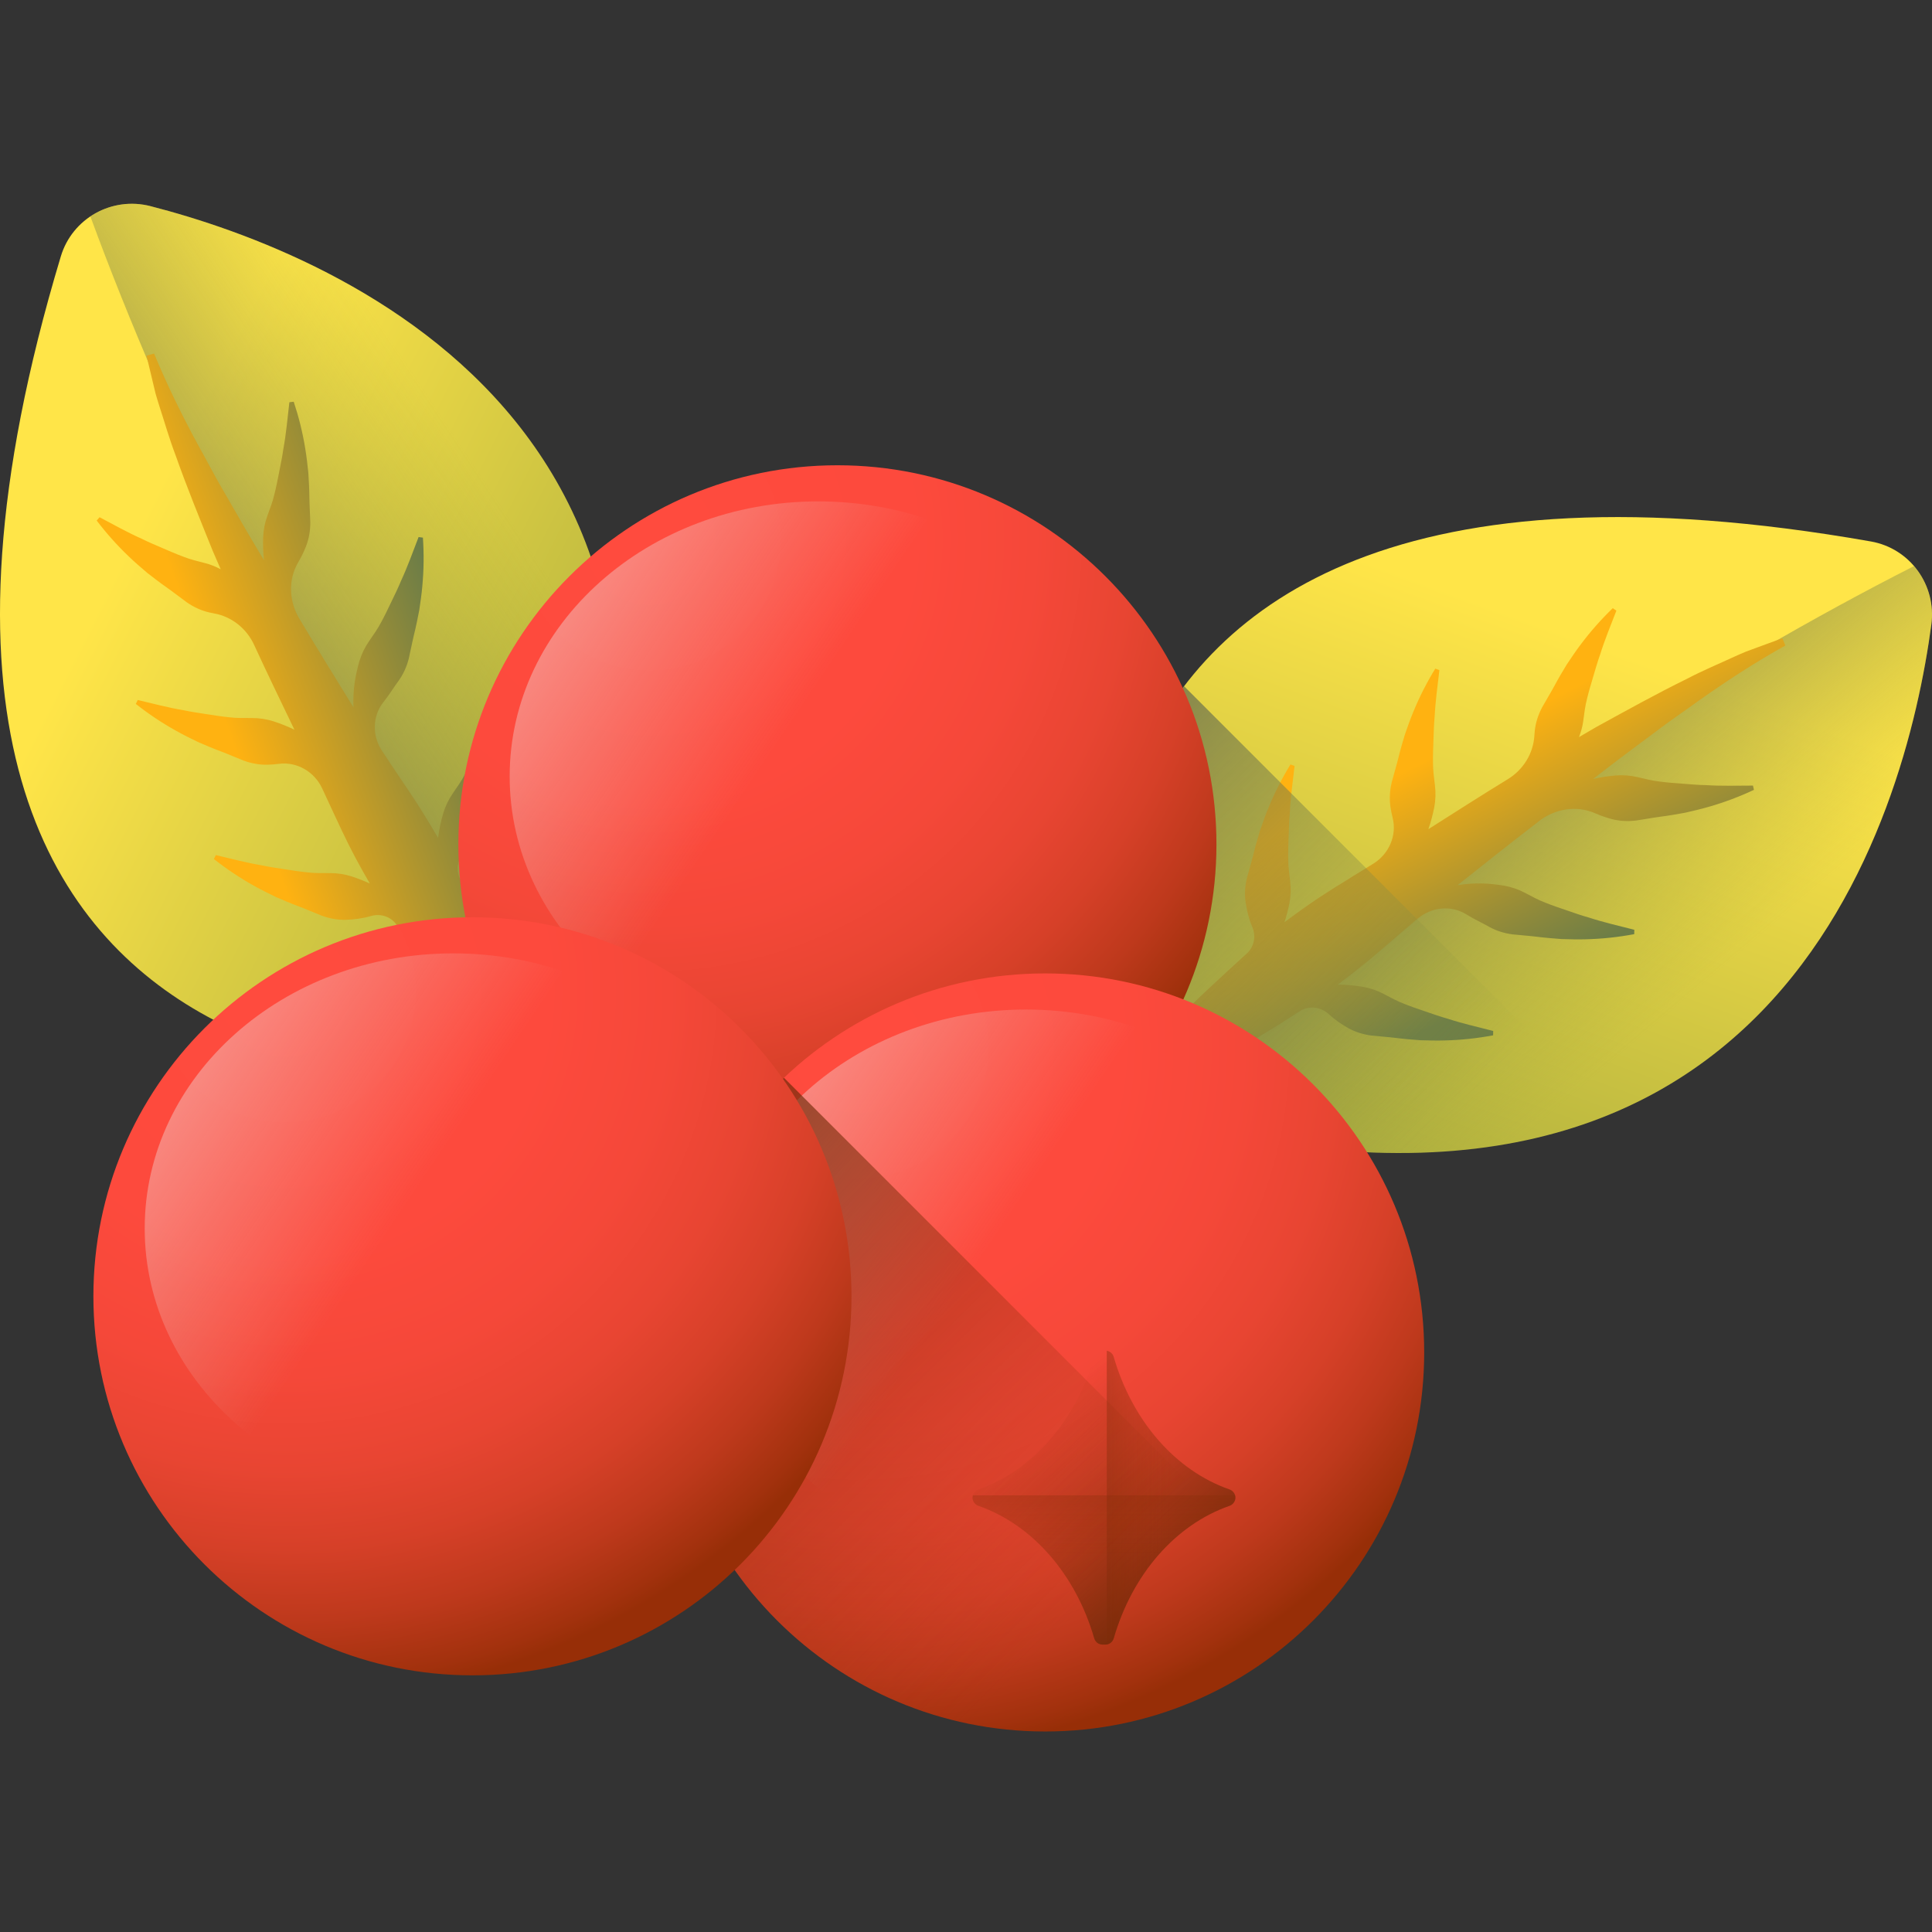 <svg height="512pt" viewBox="0 -54 512.001 512" width="512pt" xmlns="http://www.w3.org/2000/svg" xmlns:xlink="http://www.w3.org/1999/xlink"><rect x="0" y="-54" width="512.001" height="512" fill="#333333" stroke="none"/><linearGradient id="a"><stop offset="0" stop-color="#ffe548"/><stop offset=".969" stop-color="#97a03b"/></linearGradient><linearGradient id="b" gradientTransform="matrix(.83 .565 -.565 .83 411.853 -123.998)" gradientUnits="userSpaceOnUse" x1="136.228" x2="186.54" xlink:href="#a" y1="193.926" y2="393.312"/><linearGradient id="c"><stop offset="0" stop-color="#97a03b" stop-opacity="0"/><stop offset="1" stop-color="#575c55"/></linearGradient><linearGradient id="d" gradientTransform="matrix(.994 .139 -.139 .994 2419.418 315.738)" gradientUnits="userSpaceOnUse" x1="-1964.931" x2="-2056.575" xlink:href="#c" y1="173.125" y2="91.493"/><linearGradient id="e"><stop offset="0" stop-color="#ffb211"/><stop offset="1" stop-color="#6c7d47"/></linearGradient><linearGradient id="f" gradientTransform="matrix(.83 .565 -.565 .83 411.853 -123.998)" gradientUnits="userSpaceOnUse" x1="120.217" x2="175.833" xlink:href="#e" y1="249.697" y2="280.981"/><linearGradient id="g" gradientTransform="matrix(.659 -.758 .758 .659 -67.208 -195.625)" gradientUnits="userSpaceOnUse" x1="-155.619" x2="-105.307" xlink:href="#a" y1="264.741" y2="464.128"/><linearGradient id="h" gradientTransform="matrix(.255 -.971 .971 .255 606.101 -2137.361)" gradientUnits="userSpaceOnUse" x1="-2257.95" x2="-2349.595" xlink:href="#c" y1="107.377" y2="25.744"/><linearGradient id="i" gradientTransform="matrix(.659 -.758 .758 .659 -67.208 -195.625)" gradientUnits="userSpaceOnUse" x1="-171.63" x2="-116.013" xlink:href="#e" y1="320.512" y2="351.796"/><linearGradient id="j" gradientUnits="userSpaceOnUse" x1="373.347" x2="248.583" xlink:href="#c" y1="252.391" y2="127.627"/><linearGradient id="k"><stop offset="0" stop-color="#ff4b3e"/><stop offset=".369" stop-color="#fd4a3d"/><stop offset=".542" stop-color="#f54839"/><stop offset=".675" stop-color="#e84532"/><stop offset=".786" stop-color="#d64028"/><stop offset=".885" stop-color="#be391c"/><stop offset=".973" stop-color="#a2310d"/><stop offset="1" stop-color="#972e07"/></linearGradient><radialGradient id="l" cx="172.224" cy="88.954" gradientUnits="userSpaceOnUse" r="188.167" xlink:href="#k"/><linearGradient id="m"><stop offset=".001" stop-color="#e7eeed" stop-opacity="0"/><stop offset=".773" stop-color="#f9fbfa" stop-opacity=".773"/><stop offset="1" stop-color="#fff"/></linearGradient><linearGradient id="n" gradientUnits="userSpaceOnUse" x1="205.579" x2="56.414" xlink:href="#m" y1="144.169" y2="43.626"/><radialGradient id="o" cx="227.28" cy="223.618" gradientUnits="userSpaceOnUse" r="188.167" xlink:href="#k"/><linearGradient id="p"><stop offset="0" stop-color="#972e07" stop-opacity="0"/><stop offset="1" stop-color="#582707"/></linearGradient><linearGradient id="q" gradientUnits="userSpaceOnUse" x1="273.681" x2="325.575" xlink:href="#p" y1="321.567" y2="380.157"/><linearGradient id="r" gradientUnits="userSpaceOnUse" x1="311.166" x2="264.849" xlink:href="#p" y1="342.886" y2="342.886"/><linearGradient id="s" gradientUnits="userSpaceOnUse" x1="292.564" x2="292.564" xlink:href="#p" y1="359.025" y2="303.223"/><linearGradient id="t" gradientUnits="userSpaceOnUse" x1="260.635" x2="111.47" xlink:href="#m" y1="278.832" y2="178.29"/><linearGradient id="u" gradientUnits="userSpaceOnUse" x1="281.269" x2="120.97" xlink:href="#p" y1="377.949" y2="217.65"/><radialGradient id="v" cx="75.505" cy="208.738" gradientUnits="userSpaceOnUse" r="188.167" xlink:href="#k"/><linearGradient id="w" gradientUnits="userSpaceOnUse" x1="108.86" x2="-40.306" xlink:href="#m" y1="263.952" y2="163.41"/><path d="m294.797 238.824s-47.648-193.141 201.02-149.328c10.379 1.828 17.41 11.57 16.008 22.012-6.746 50.207-41.234 181.125-217.027 127.316zm0 0" fill="url(#b)"/><path d="m511.824 111.508c.777-5.789-1.047-11.359-4.586-15.488-108.492 55.078-212.441 142.805-212.441 142.805 175.793 53.809 210.281-77.109 217.027-127.316zm0 0" fill="url(#d)"/><path d="m452.094 154.066c-2.035-.035-4.074-.219-6.09-.371-2.016-.148-4.02-.297-6.012-.551-1.996-.211-3.973-.715-5.926-1.176-1.953-.469-3.895-.613-5.883-.461-1.977.184-3.953.449-6.008.934 2.188-1.676 4.371-3.355 6.559-5.035l10.789-8.07c3.59-2.719 7.309-5.188 10.938-7.848 7.34-5.184 14.828-10.047 22.676-14.418l-.789-1.934-6.434 2.363-3.238 1.195c-1.066.426-2.086.914-3.137 1.367-4.121 1.914-8.391 3.68-12.406 5.793-8.195 4.027-16.141 8.445-24.133 12.828-1.512.883-3.031 1.77-4.547 2.652.516-1.367.93-2.762 1.121-4.242.266-1.984.496-4.012 1.012-5.953.469-1.949 1.051-3.875 1.629-5.812.574-1.938 1.129-3.906 1.82-5.824 1.219-3.926 2.805-7.723 4.32-11.676l-.953-.656c-3.059 2.957-5.918 6.172-8.492 9.621-1.309 1.715-2.492 3.512-3.707 5.312-1.109 1.844-2.23 3.707-3.246 5.621-1.035 1.906-2.195 3.785-3.273 5.719-1.031 1.949-1.719 4.031-1.957 6.227-.043.434-.078.867-.105 1.305-.293 4.746-2.969 9.027-7.027 11.508l-.074.047c-7.062 4.316-14.012 8.781-20.992 13.211.68-1.934 1.156-3.824 1.547-5.719.371-1.957.441-3.906.195-5.898-.242-1.992-.523-4.012-.512-6.016-.031-2.008.047-4.02.121-6.039.07-2.02.117-4.062.309-6.094.199-4.105.781-8.176 1.262-12.383l-1.09-.398c-2.223 3.629-4.184 7.457-5.812 11.441-.84 1.988-1.535 4.023-2.258 6.07-.613 2.066-1.234 4.148-1.738 6.254-.523 2.109-1.176 4.215-1.734 6.355-.512 2.145-.656 4.336-.34 6.523.152.965.34 1.934.582 2.895 1.18 4.695-.992 9.598-5.109 12.141-3.535 2.184-7.078 4.355-10.598 6.562-4.469 2.789-8.773 5.797-12.957 8.965.551-1.68.961-3.332 1.305-4.984.367-1.961.441-3.91.195-5.902-.242-1.988-.523-4.012-.512-6.016-.035-2.008.047-4.016.121-6.035.07-2.02.117-4.066.309-6.094.195-4.105.777-8.18 1.258-12.387l-1.09-.395c-2.219 3.625-4.184 7.457-5.812 11.438-.836 1.988-1.531 4.023-2.254 6.074-.617 2.062-1.234 4.145-1.738 6.254-.523 2.105-1.18 4.211-1.738 6.355-.508 2.145-.656 4.336-.336 6.52.34 2.168.871 4.352 1.773 6.469 1.035 2.43.488 5.227-1.469 6.996-5.07 4.578-14.164 12.938-18.691 17.711-6.262 6.699-12.301 13.668-17.566 21.598l1.289 1.641c8.938-3.203 17.199-7.227 25.246-11.523 8.031-4.312 15.801-8.949 23.348-13.867.137-.086.27-.172.402-.262 2.434-1.582 5.562-1.199 7.695.773 1.57 1.457 3.305 2.633 5.082 3.652 1.93 1.078 4.031 1.723 6.215 2.008 2.203.242 4.402.383 6.559.645 2.148.277 4.316.441 6.461.605 2.172.051 4.32.129 6.477.051 4.305-.102 8.582-.57 12.762-1.352l.02-1.16c-4.105-1.051-8.117-1.957-12.023-3.234-1.965-.543-3.891-1.23-5.805-1.887-1.914-.648-3.816-1.289-5.684-2.035-1.879-.703-3.664-1.688-5.441-2.621-1.77-.941-3.617-1.57-5.582-1.918-2.133-.348-4.305-.578-6.629-.59 3.781-2.82 7.469-5.773 11.066-8.848 2.852-2.48 6.73-5.781 10.148-8.672 3.637-3.074 8.875-3.59 12.902-1.051 1.969 1.242 4.105 2.188 5.957 3.25 1.93 1.074 4.027 1.719 6.211 2.008 2.203.238 4.402.379 6.559.641 2.148.277 4.316.441 6.461.605 2.172.055 4.32.129 6.477.055 4.305-.105 8.582-.574 12.762-1.355l.02-1.16c-4.102-1.051-8.117-1.957-12.023-3.234-1.965-.543-3.891-1.23-5.805-1.887-1.914-.648-3.816-1.289-5.684-2.035-1.879-.703-3.664-1.688-5.438-2.621-1.773-.941-3.621-1.566-5.582-1.918-3.762-.613-7.621-.887-12.32-.117 7.043-5.562 14.051-11.199 21.176-16.645l.27-.219c4.258-3.414 10.098-4.398 15.082-2.18 1.41.625 2.855 1.109 4.301 1.508 2.137.559 4.332.656 6.52.387 2.191-.316 4.355-.734 6.508-1.02 2.152-.266 4.289-.652 6.41-1.031 2.113-.492 4.215-.957 6.281-1.57 4.141-1.176 8.164-2.699 12.016-4.504l-.273-1.129c-4.23.012-8.34.137-12.445-.121zm0 0" fill="url(#f)"/><path d="m140.719 231.148s-197.41 24.547-124.594-217.223c3.039-10.086 13.543-15.922 23.746-13.297 49.062 12.613 175.004 62.293 100.848 230.52zm0 0" fill="url(#g)"/><path d="m39.871.629c-5.656-1.457-11.402-.301-15.918 2.727 41.906 114.227 116.766 227.793 116.766 227.793 74.156-168.227-51.785-217.906-100.848-230.52zm0 0" fill="url(#h)"/><path d="m75.094 64.953c-.277 2.02-.695 4.02-1.086 6.004-.387 1.984-.77 3.961-1.258 5.906-.441 1.957-1.176 3.859-1.863 5.746-.695 1.883-1.066 3.797-1.152 5.789-.051 1.984-.02 3.977.223 6.074-1.41-2.367-2.816-4.738-4.23-7.109l-6.742-11.664c-2.277-3.883-4.289-7.867-6.504-11.785-4.277-7.898-8.227-15.906-11.645-24.215l-2.012.555 1.59 6.668.805 3.355c.297 1.109.66 2.184.988 3.273 1.414 4.324 2.664 8.77 4.289 13.008 3.035 8.609 6.484 17.023 9.895 25.473.699 1.609 1.398 3.219 2.098 4.832-1.297-.676-2.633-1.25-4.078-1.613-1.941-.5-3.93-.969-5.793-1.707-1.883-.699-3.727-1.5-5.582-2.305-1.855-.797-3.746-1.582-5.566-2.496-3.758-1.676-7.34-3.695-11.086-5.668l-.766.871c2.578 3.387 5.434 6.605 8.555 9.566 1.551 1.504 3.195 2.891 4.84 4.305 1.703 1.32 3.418 2.652 5.199 3.891 1.773 1.25 3.5 2.625 5.293 3.922 1.812 1.254 3.801 2.184 5.953 2.68.426.094.852.18 1.281.258 4.684.848 8.613 4.012 10.602 8.336l.035.078c3.457 7.523 7.07 14.949 10.648 22.406-1.844-.906-3.664-1.602-5.5-2.211-1.898-.602-3.828-.902-5.836-.891-2.004.004-4.043.047-6.035-.203-1.996-.203-3.98-.52-5.98-.832-1.996-.309-4.023-.594-6.016-1.023-4.055-.684-8.027-1.738-12.148-2.715l-.523 1.035c3.34 2.633 6.914 5.035 10.676 7.121 1.875 1.066 3.816 2 5.766 2.957 1.977.855 3.969 1.715 6.004 2.465 2.031.766 4.047 1.664 6.105 2.473 2.07.758 4.23 1.16 6.438 1.102.977-.035 1.961-.109 2.945-.234 4.801-.621 9.414 2.113 11.453 6.504 1.75 3.77 3.492 7.543 5.27 11.301 2.242 4.762 4.719 9.391 7.375 13.918-1.605-.742-3.195-1.344-4.797-1.879-1.902-.598-3.828-.902-5.836-.891-2.008.004-4.047.047-6.035-.203-2-.203-3.984-.516-5.98-.832-2-.309-4.023-.594-6.016-1.023-4.055-.68-8.031-1.738-12.152-2.711l-.523 1.035c3.34 2.633 6.914 5.035 10.676 7.121 1.875 1.066 3.816 1.996 5.766 2.957 1.977.852 3.973 1.711 6.004 2.461 2.031.77 4.047 1.668 6.109 2.473 2.066.762 4.227 1.164 6.434 1.105 2.195-.082 4.426-.352 6.633-1 2.535-.742 5.246.133 6.773 2.285 3.949 5.574 11.18 15.586 15.387 20.648 5.91 7.008 12.121 13.824 19.375 19.988l1.781-1.09c-2.129-9.25-5.152-17.93-8.465-26.426-3.34-8.484-7.027-16.742-11.02-24.82-.07-.145-.141-.285-.211-.43-1.289-2.605-.539-5.664 1.672-7.551 1.629-1.391 3.004-2.969 4.227-4.617 1.297-1.789 2.184-3.797 2.727-5.934.496-2.156.898-4.328 1.41-6.438.531-2.102.949-4.23 1.363-6.348.309-2.148.637-4.273.816-6.422.406-4.285.441-8.59.156-12.832l-1.148-.156c-1.527 3.949-2.898 7.828-4.629 11.559-.77 1.887-1.68 3.719-2.555 5.539-.871 1.824-1.734 3.641-2.695 5.406-.918 1.781-2.105 3.441-3.242 5.094-1.145 1.648-1.984 3.406-2.562 5.316-.598 2.078-1.078 4.207-1.367 6.516-2.359-4.09-4.852-8.098-7.48-12.031-2.129-3.121-4.949-7.367-7.418-11.102-2.621-3.973-2.516-9.238.48-12.934 1.465-1.809 2.656-3.82 3.926-5.531 1.297-1.789 2.188-3.797 2.73-5.934.496-2.156.895-4.328 1.41-6.438.527-2.102.945-4.234 1.359-6.348.312-2.148.641-4.273.82-6.422.402-4.285.441-8.59.156-12.832l-1.148-.156c-1.527 3.953-2.898 7.828-4.629 11.559-.773 1.887-1.68 3.719-2.555 5.539-.871 1.824-1.734 3.641-2.695 5.406-.918 1.781-2.105 3.441-3.242 5.094-1.145 1.648-1.984 3.406-2.566 5.316-1.047 3.66-1.773 7.461-1.566 12.219-4.691-7.652-9.461-15.273-14.031-22.992l-.188-.297c-2.887-4.629-3.176-10.543-.387-15.23.789-1.328 1.441-2.703 2.004-4.094.809-2.055 1.164-4.223 1.156-6.426-.059-2.215-.215-4.414-.246-6.586-.012-2.168-.141-4.336-.27-6.484-.238-2.16-.453-4.297-.816-6.426-.68-4.25-1.723-8.426-3.059-12.461l-1.152.137c-.492 4.211-.848 8.309-1.59 12.352zm0 0" fill="url(#i)"/><path d="m427.082 241.141-113.281-113.281c-35.023 46.027-19.008 110.965-19.008 110.965 58.223 17.82 100.941 15.375 132.289 2.316zm0 0" fill="url(#j)"/><path d="m322.371 169.75c0 55.477-44.973 100.449-100.449 100.449s-100.449-44.973-100.449-100.449 44.973-100.449 100.449-100.449 100.449 44.973 100.449 100.449zm0 0" fill="url(#l)"/><path d="m298.629 151.766c0-40.258-36.613-72.891-81.781-72.891-45.168 0-81.781 32.633-81.781 72.891 0 40.254 36.613 72.891 81.781 72.891 45.168 0 81.781-32.637 81.781-72.891zm0 0" fill="url(#n)"/><path d="m377.426 304.414c0 55.477-44.973 100.449-100.449 100.449-55.477 0-100.449-44.973-100.449-100.449 0-55.477 44.973-100.449 100.449-100.449 55.477 0 100.449 44.973 100.449 100.449zm0 0" fill="url(#o)"/><path d="m259.312 345.066c14.309 4.992 25.758 18.172 30.66 35.09.285.988 1.172 1.68 2.199 1.68h.781c1.027 0 1.914-.691 2.199-1.68 4.906-16.918 16.352-30.098 30.664-35.09.938-.328 1.582-1.188 1.582-2.18 0-.992-.645-1.852-1.582-2.18-14.312-4.992-25.758-18.172-30.664-35.09-.285-.988-1.172-1.68-2.199-1.68h-.781c-1.027 0-1.914.691-2.199 1.68-4.902 16.918-16.352 30.098-30.66 35.09-.938.328-1.582 1.188-1.582 2.18 0 .992.645 1.852 1.582 2.18zm0 0" fill="url(#q)"/><path d="m325.816 340.707c-14.309-4.992-25.758-18.172-30.66-35.09-.254-.871-.977-1.512-1.848-1.648v77.836c.871-.137 1.594-.773 1.848-1.648 4.902-16.918 16.348-30.098 30.66-35.09.938-.328 1.582-1.188 1.582-2.18 0-.992-.645-1.852-1.582-2.18zm0 0" fill="url(#r)"/><path d="m257.73 342.887c0 .992.645 1.852 1.582 2.18 14.309 4.992 25.758 18.172 30.66 35.09.285.988 1.172 1.68 2.199 1.68h.785c1.027 0 1.914-.691 2.199-1.68 4.902-16.918 16.352-30.098 30.66-35.09.938-.328 1.582-1.188 1.582-2.18 0-.207-.043-.406-.098-.602h-69.473c-.055.195-.098.391-.098.602zm0 0" fill="url(#s)"/><path d="m353.688 286.43c0-40.258-36.617-72.891-81.785-72.891-45.164 0-81.781 32.633-81.781 72.891 0 40.254 36.617 72.891 81.781 72.891 45.168 0 81.785-32.637 81.785-72.891zm0 0" fill="url(#t)"/><path d="m207.758 231.621c-19.238 18.301-31.23 44.145-31.23 72.793 0 55.477 44.973 100.449 100.449 100.449 28.645 0 54.492-11.992 72.789-31.23zm0 0" fill="url(#u)"/><path d="m225.652 289.531c0 55.48-44.973 100.453-100.453 100.453-55.477 0-100.449-44.973-100.449-100.453 0-55.477 44.973-100.449 100.449-100.449 55.48 0 100.453 44.973 100.453 100.449zm0 0" fill="url(#v)"/><path d="m201.91 271.547c0-40.254-36.613-72.891-81.781-72.891-45.168 0-81.781 32.637-81.781 72.891 0 40.258 36.613 72.891 81.781 72.891 45.168 0 81.781-32.633 81.781-72.891zm0 0" fill="url(#w)"/></svg>